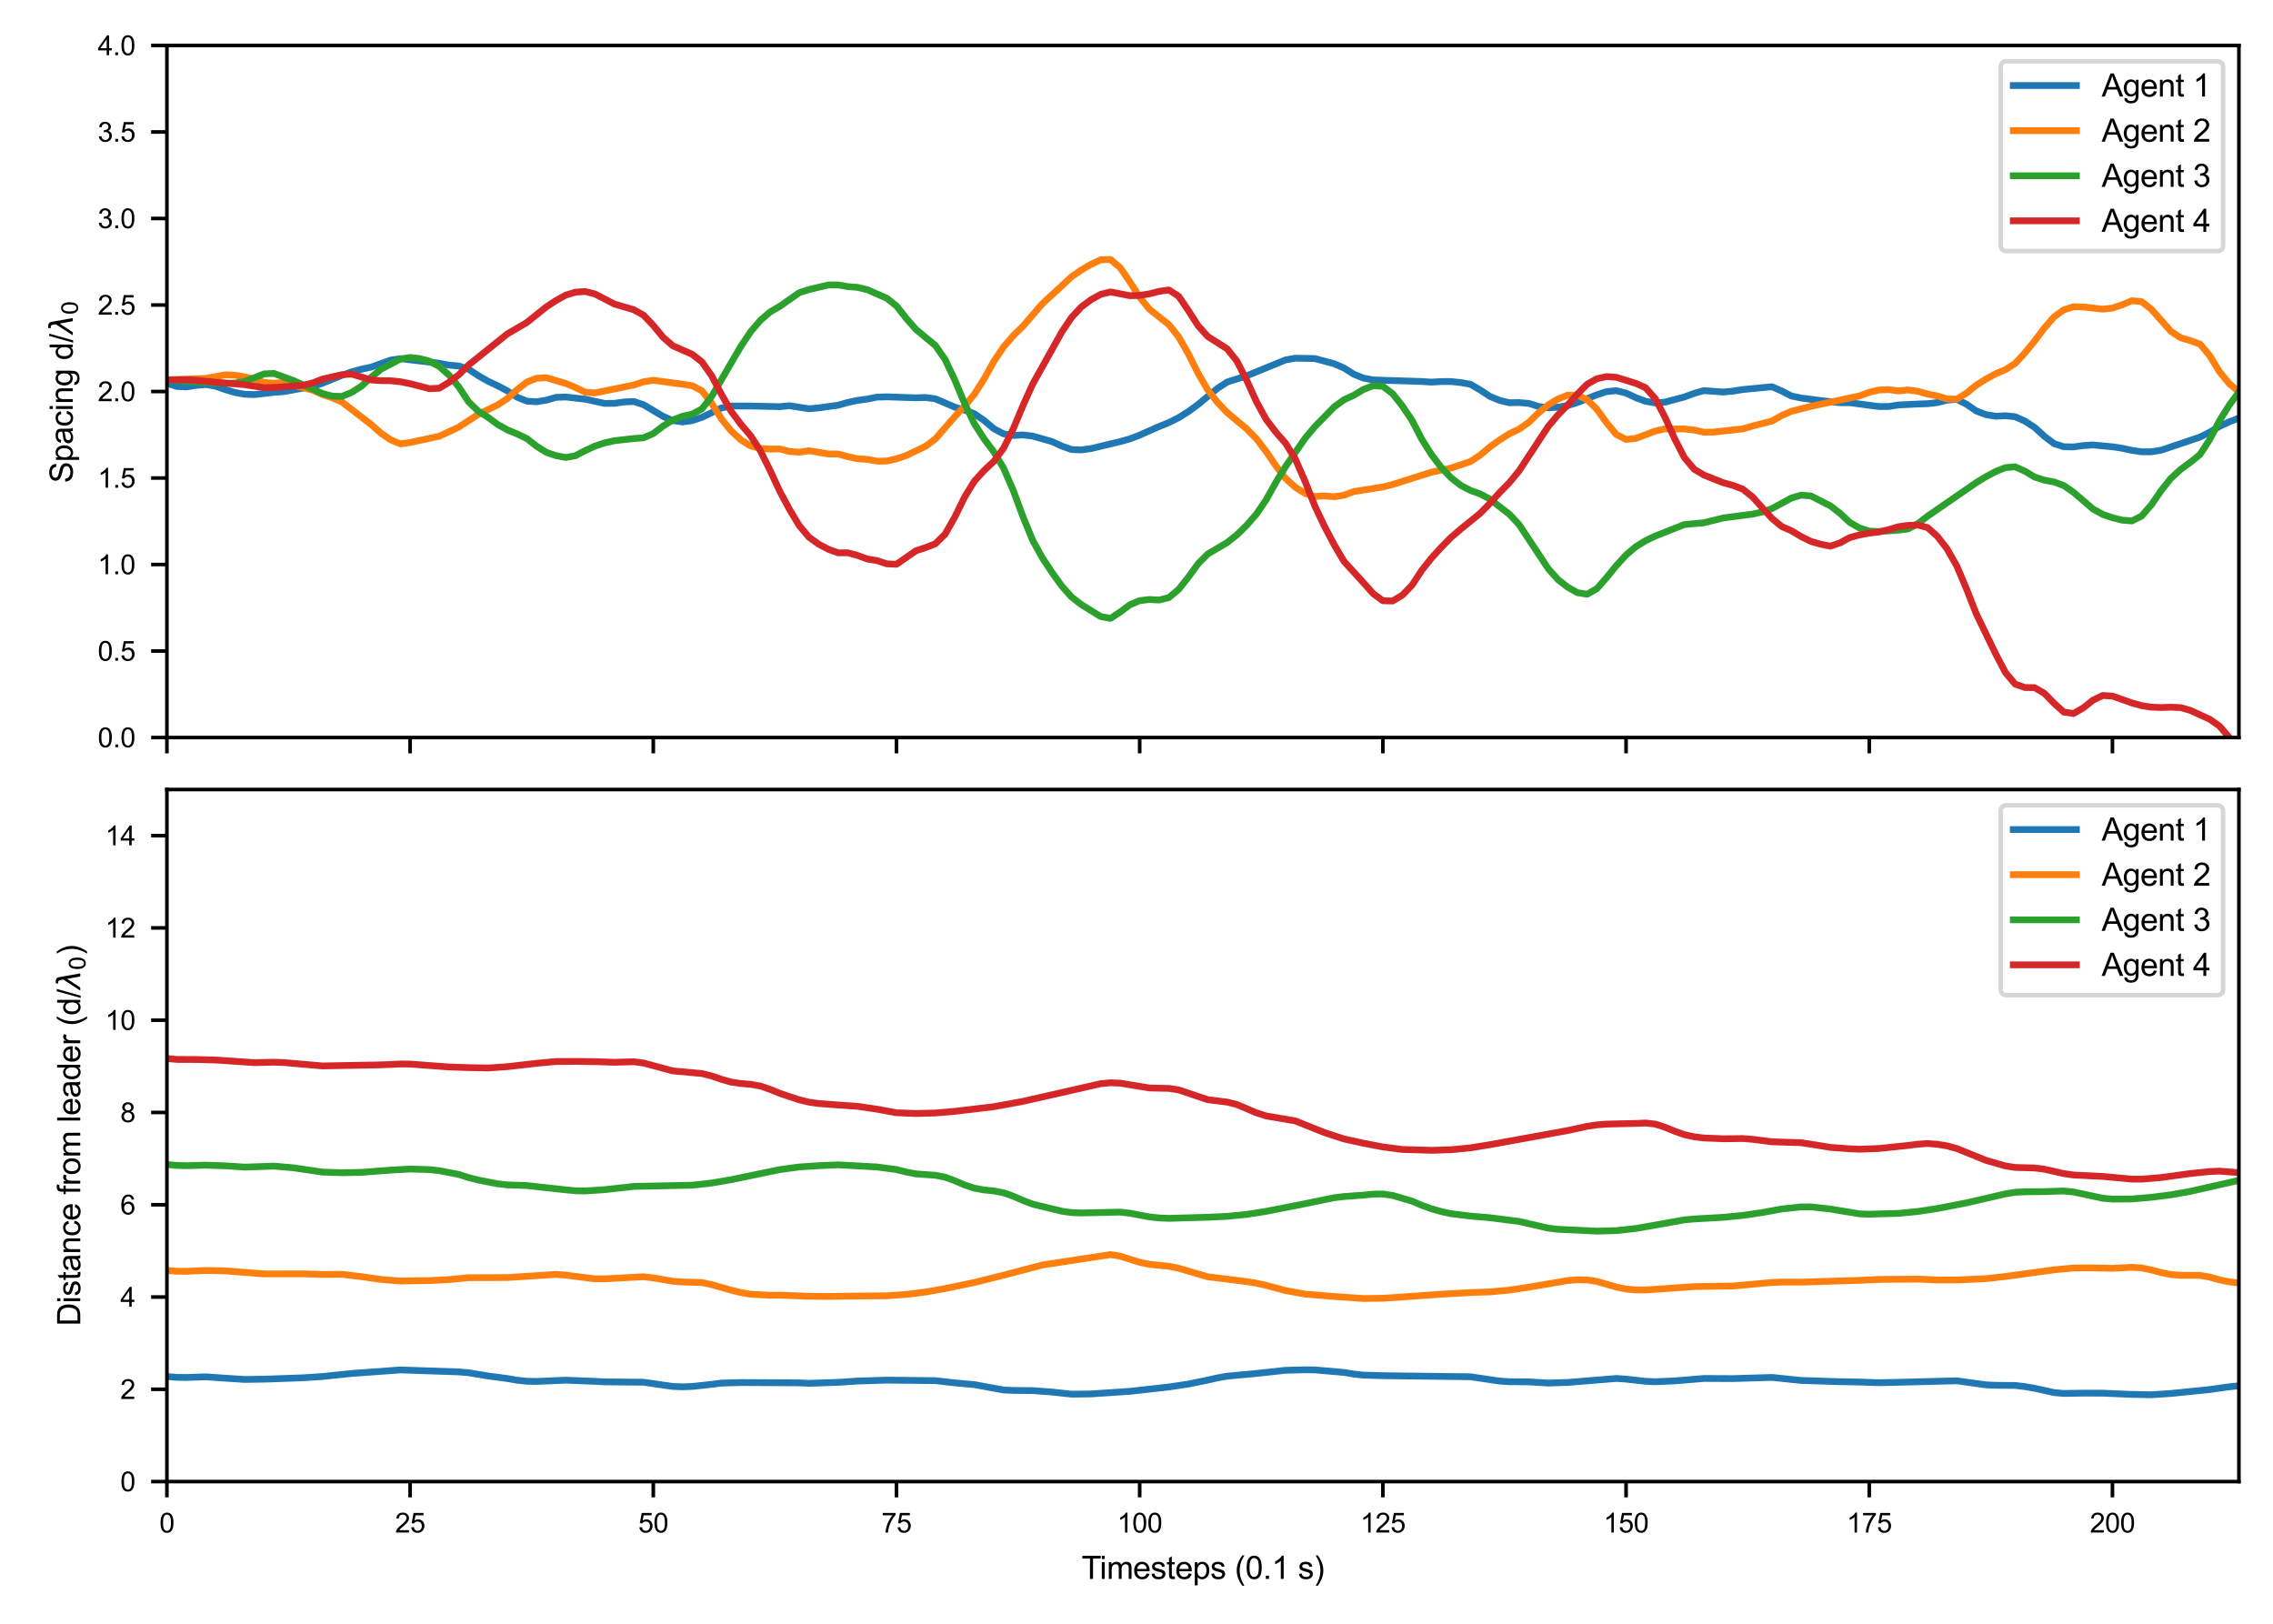 <?xml version="1.0" encoding="utf-8" standalone="no"?>
<!DOCTYPE svg PUBLIC "-//W3C//DTD SVG 1.1//EN"
  "http://www.w3.org/Graphics/SVG/1.1/DTD/svg11.dtd">
<svg xmlns:xlink="http://www.w3.org/1999/xlink" width="504pt" height="360pt" viewBox="0 0 504 360" xmlns="http://www.w3.org/2000/svg" version="1.1">
 <defs>
  <style type="text/css">*{stroke-linejoin: round; stroke-linecap: butt}</style>
 </defs>
 <g id="figure_1">
  <g id="patch_1">
   <path d="M 0 360 
L 504 360 
L 504 0 
L 0 0 
z
" style="fill: #ffffff"/>
  </g>
  <g id="axes_1">
   <g id="patch_2">
    <path d="M 37.01 163.52 
L 496.44 163.52 
L 496.44 10.08 
L 37.01 10.08 
z
" style="fill: #ffffff"/>
   </g>
   <g id="matplotlib.axis_1">
    <g id="xtick_1">
     <g id="line2d_1">
      <defs>
       <path id="m7acfff9c10" d="M 0 0 
L 0 3.5 
" style="stroke: #000000; stroke-width: 0.8"/>
      </defs>
      <g>
       <use xlink:href="#m7acfff9c10" x="37.01" y="163.52" style="stroke: #000000; stroke-width: 0.8"/>
      </g>
     </g>
    </g>
    <g id="xtick_2">
     <g id="line2d_2">
      <g>
       <use xlink:href="#m7acfff9c10" x="90.934" y="163.52" style="stroke: #000000; stroke-width: 0.8"/>
      </g>
     </g>
    </g>
    <g id="xtick_3">
     <g id="line2d_3">
      <g>
       <use xlink:href="#m7acfff9c10" x="144.857" y="163.52" style="stroke: #000000; stroke-width: 0.8"/>
      </g>
     </g>
    </g>
    <g id="xtick_4">
     <g id="line2d_4">
      <g>
       <use xlink:href="#m7acfff9c10" x="198.781" y="163.52" style="stroke: #000000; stroke-width: 0.8"/>
      </g>
     </g>
    </g>
    <g id="xtick_5">
     <g id="line2d_5">
      <g>
       <use xlink:href="#m7acfff9c10" x="252.705" y="163.52" style="stroke: #000000; stroke-width: 0.8"/>
      </g>
     </g>
    </g>
    <g id="xtick_6">
     <g id="line2d_6">
      <g>
       <use xlink:href="#m7acfff9c10" x="306.629" y="163.52" style="stroke: #000000; stroke-width: 0.8"/>
      </g>
     </g>
    </g>
    <g id="xtick_7">
     <g id="line2d_7">
      <g>
       <use xlink:href="#m7acfff9c10" x="360.552" y="163.52" style="stroke: #000000; stroke-width: 0.8"/>
      </g>
     </g>
    </g>
    <g id="xtick_8">
     <g id="line2d_8">
      <g>
       <use xlink:href="#m7acfff9c10" x="414.476" y="163.52" style="stroke: #000000; stroke-width: 0.8"/>
      </g>
     </g>
    </g>
    <g id="xtick_9">
     <g id="line2d_9">
      <g>
       <use xlink:href="#m7acfff9c10" x="468.4" y="163.52" style="stroke: #000000; stroke-width: 0.8"/>
      </g>
     </g>
    </g>
   </g>
   <g id="matplotlib.axis_2">
    <g id="ytick_1">
     <g id="line2d_10">
      <defs>
       <path id="m3fdf2db75f" d="M 0 0 
L -3.5 0 
" style="stroke: #000000; stroke-width: 0.8"/>
      </defs>
      <g>
       <use xlink:href="#m3fdf2db75f" x="37.01" y="163.52" style="stroke: #000000; stroke-width: 0.8"/>
      </g>
     </g>
     <g id="text_1">
      <!-- 0.0 -->
      <g transform="translate(21.67 165.667) scale(0.06 -0.06)">
       <defs>
        <path id="ArialMT-30" d="M 266 2259 
Q 266 3072 433 3567 
Q 600 4063 929 4331 
Q 1259 4600 1759 4600 
Q 2128 4600 2406 4451 
Q 2684 4303 2865 4023 
Q 3047 3744 3150 3342 
Q 3253 2941 3253 2259 
Q 3253 1453 3087 958 
Q 2922 463 2592 192 
Q 2263 -78 1759 -78 
Q 1097 -78 719 397 
Q 266 969 266 2259 
z
M 844 2259 
Q 844 1131 1108 757 
Q 1372 384 1759 384 
Q 2147 384 2411 759 
Q 2675 1134 2675 2259 
Q 2675 3391 2411 3762 
Q 2147 4134 1753 4134 
Q 1366 4134 1134 3806 
Q 844 3388 844 2259 
z
" transform="scale(0.016)"/>
        <path id="ArialMT-2e" d="M 581 0 
L 581 641 
L 1222 641 
L 1222 0 
L 581 0 
z
" transform="scale(0.016)"/>
       </defs>
       <use xlink:href="#ArialMT-30"/>
       <use xlink:href="#ArialMT-2e" transform="translate(55.615 0)"/>
       <use xlink:href="#ArialMT-30" transform="translate(83.398 0)"/>
      </g>
     </g>
    </g>
    <g id="ytick_2">
     <g id="line2d_11">
      <g>
       <use xlink:href="#m3fdf2db75f" x="37.01" y="144.34" style="stroke: #000000; stroke-width: 0.8"/>
      </g>
     </g>
     <g id="text_2">
      <!-- 0.5 -->
      <g transform="translate(21.67 146.487) scale(0.06 -0.06)">
       <defs>
        <path id="ArialMT-35" d="M 266 1200 
L 856 1250 
Q 922 819 1161 601 
Q 1400 384 1738 384 
Q 2144 384 2425 690 
Q 2706 997 2706 1503 
Q 2706 1984 2436 2262 
Q 2166 2541 1728 2541 
Q 1456 2541 1237 2417 
Q 1019 2294 894 2097 
L 366 2166 
L 809 4519 
L 3088 4519 
L 3088 3981 
L 1259 3981 
L 1013 2750 
Q 1425 3038 1878 3038 
Q 2478 3038 2890 2622 
Q 3303 2206 3303 1553 
Q 3303 931 2941 478 
Q 2500 -78 1738 -78 
Q 1113 -78 717 272 
Q 322 622 266 1200 
z
" transform="scale(0.016)"/>
       </defs>
       <use xlink:href="#ArialMT-30"/>
       <use xlink:href="#ArialMT-2e" transform="translate(55.615 0)"/>
       <use xlink:href="#ArialMT-35" transform="translate(83.398 0)"/>
      </g>
     </g>
    </g>
    <g id="ytick_3">
     <g id="line2d_12">
      <g>
       <use xlink:href="#m3fdf2db75f" x="37.01" y="125.16" style="stroke: #000000; stroke-width: 0.8"/>
      </g>
     </g>
     <g id="text_3">
      <!-- 1.0 -->
      <g transform="translate(21.67 127.307) scale(0.06 -0.06)">
       <defs>
        <path id="ArialMT-31" d="M 2384 0 
L 1822 0 
L 1822 3584 
Q 1619 3391 1289 3197 
Q 959 3003 697 2906 
L 697 3450 
Q 1169 3672 1522 3987 
Q 1875 4303 2022 4600 
L 2384 4600 
L 2384 0 
z
" transform="scale(0.016)"/>
       </defs>
       <use xlink:href="#ArialMT-31"/>
       <use xlink:href="#ArialMT-2e" transform="translate(55.615 0)"/>
       <use xlink:href="#ArialMT-30" transform="translate(83.398 0)"/>
      </g>
     </g>
    </g>
    <g id="ytick_4">
     <g id="line2d_13">
      <g>
       <use xlink:href="#m3fdf2db75f" x="37.01" y="105.98" style="stroke: #000000; stroke-width: 0.8"/>
      </g>
     </g>
     <g id="text_4">
      <!-- 1.5 -->
      <g transform="translate(21.67 108.127) scale(0.06 -0.06)">
       <use xlink:href="#ArialMT-31"/>
       <use xlink:href="#ArialMT-2e" transform="translate(55.615 0)"/>
       <use xlink:href="#ArialMT-35" transform="translate(83.398 0)"/>
      </g>
     </g>
    </g>
    <g id="ytick_5">
     <g id="line2d_14">
      <g>
       <use xlink:href="#m3fdf2db75f" x="37.01" y="86.8" style="stroke: #000000; stroke-width: 0.8"/>
      </g>
     </g>
     <g id="text_5">
      <!-- 2.0 -->
      <g transform="translate(21.67 88.947) scale(0.06 -0.06)">
       <defs>
        <path id="ArialMT-32" d="M 3222 541 
L 3222 0 
L 194 0 
Q 188 203 259 391 
Q 375 700 629 1000 
Q 884 1300 1366 1694 
Q 2113 2306 2375 2664 
Q 2638 3022 2638 3341 
Q 2638 3675 2398 3904 
Q 2159 4134 1775 4134 
Q 1369 4134 1125 3890 
Q 881 3647 878 3216 
L 300 3275 
Q 359 3922 746 4261 
Q 1134 4600 1788 4600 
Q 2447 4600 2831 4234 
Q 3216 3869 3216 3328 
Q 3216 3053 3103 2787 
Q 2991 2522 2730 2228 
Q 2469 1934 1863 1422 
Q 1356 997 1212 845 
Q 1069 694 975 541 
L 3222 541 
z
" transform="scale(0.016)"/>
       </defs>
       <use xlink:href="#ArialMT-32"/>
       <use xlink:href="#ArialMT-2e" transform="translate(55.615 0)"/>
       <use xlink:href="#ArialMT-30" transform="translate(83.398 0)"/>
      </g>
     </g>
    </g>
    <g id="ytick_6">
     <g id="line2d_15">
      <g>
       <use xlink:href="#m3fdf2db75f" x="37.01" y="67.62" style="stroke: #000000; stroke-width: 0.8"/>
      </g>
     </g>
     <g id="text_6">
      <!-- 2.5 -->
      <g transform="translate(21.67 69.767) scale(0.06 -0.06)">
       <use xlink:href="#ArialMT-32"/>
       <use xlink:href="#ArialMT-2e" transform="translate(55.615 0)"/>
       <use xlink:href="#ArialMT-35" transform="translate(83.398 0)"/>
      </g>
     </g>
    </g>
    <g id="ytick_7">
     <g id="line2d_16">
      <g>
       <use xlink:href="#m3fdf2db75f" x="37.01" y="48.44" style="stroke: #000000; stroke-width: 0.8"/>
      </g>
     </g>
     <g id="text_7">
      <!-- 3.0 -->
      <g transform="translate(21.67 50.587) scale(0.06 -0.06)">
       <defs>
        <path id="ArialMT-33" d="M 269 1209 
L 831 1284 
Q 928 806 1161 595 
Q 1394 384 1728 384 
Q 2125 384 2398 659 
Q 2672 934 2672 1341 
Q 2672 1728 2419 1979 
Q 2166 2231 1775 2231 
Q 1616 2231 1378 2169 
L 1441 2663 
Q 1497 2656 1531 2656 
Q 1891 2656 2178 2843 
Q 2466 3031 2466 3422 
Q 2466 3731 2256 3934 
Q 2047 4138 1716 4138 
Q 1388 4138 1169 3931 
Q 950 3725 888 3313 
L 325 3413 
Q 428 3978 793 4289 
Q 1159 4600 1703 4600 
Q 2078 4600 2393 4439 
Q 2709 4278 2876 4000 
Q 3044 3722 3044 3409 
Q 3044 3113 2884 2869 
Q 2725 2625 2413 2481 
Q 2819 2388 3044 2092 
Q 3269 1797 3269 1353 
Q 3269 753 2831 336 
Q 2394 -81 1725 -81 
Q 1122 -81 723 278 
Q 325 638 269 1209 
z
" transform="scale(0.016)"/>
       </defs>
       <use xlink:href="#ArialMT-33"/>
       <use xlink:href="#ArialMT-2e" transform="translate(55.615 0)"/>
       <use xlink:href="#ArialMT-30" transform="translate(83.398 0)"/>
      </g>
     </g>
    </g>
    <g id="ytick_8">
     <g id="line2d_17">
      <g>
       <use xlink:href="#m3fdf2db75f" x="37.01" y="29.26" style="stroke: #000000; stroke-width: 0.8"/>
      </g>
     </g>
     <g id="text_8">
      <!-- 3.5 -->
      <g transform="translate(21.67 31.407) scale(0.06 -0.06)">
       <use xlink:href="#ArialMT-33"/>
       <use xlink:href="#ArialMT-2e" transform="translate(55.615 0)"/>
       <use xlink:href="#ArialMT-35" transform="translate(83.398 0)"/>
      </g>
     </g>
    </g>
    <g id="ytick_9">
     <g id="line2d_18">
      <g>
       <use xlink:href="#m3fdf2db75f" x="37.01" y="10.08" style="stroke: #000000; stroke-width: 0.8"/>
      </g>
     </g>
     <g id="text_9">
      <!-- 4.0 -->
      <g transform="translate(21.67 12.227) scale(0.06 -0.06)">
       <defs>
        <path id="ArialMT-34" d="M 2069 0 
L 2069 1097 
L 81 1097 
L 81 1613 
L 2172 4581 
L 2631 4581 
L 2631 1613 
L 3250 1613 
L 3250 1097 
L 2631 1097 
L 2631 0 
L 2069 0 
z
M 2069 1613 
L 2069 3678 
L 634 1613 
L 2069 1613 
z
" transform="scale(0.016)"/>
       </defs>
       <use xlink:href="#ArialMT-34"/>
       <use xlink:href="#ArialMT-2e" transform="translate(55.615 0)"/>
       <use xlink:href="#ArialMT-30" transform="translate(83.398 0)"/>
      </g>
     </g>
    </g>
    <g id="text_10">
     <!-- Spacing d/$\lambda_0$ -->
     <g transform="translate(16.13 107.1) rotate(-90) scale(0.07 -0.07)">
      <defs>
       <path id="ArialMT-53" d="M 288 1472 
L 859 1522 
Q 900 1178 1048 958 
Q 1197 738 1509 602 
Q 1822 466 2213 466 
Q 2559 466 2825 569 
Q 3091 672 3220 851 
Q 3350 1031 3350 1244 
Q 3350 1459 3225 1620 
Q 3100 1781 2813 1891 
Q 2628 1963 1997 2114 
Q 1366 2266 1113 2400 
Q 784 2572 623 2826 
Q 463 3081 463 3397 
Q 463 3744 659 4045 
Q 856 4347 1234 4503 
Q 1613 4659 2075 4659 
Q 2584 4659 2973 4495 
Q 3363 4331 3572 4012 
Q 3781 3694 3797 3291 
L 3216 3247 
Q 3169 3681 2898 3903 
Q 2628 4125 2100 4125 
Q 1550 4125 1298 3923 
Q 1047 3722 1047 3438 
Q 1047 3191 1225 3031 
Q 1400 2872 2139 2705 
Q 2878 2538 3153 2413 
Q 3553 2228 3743 1945 
Q 3934 1663 3934 1294 
Q 3934 928 3725 604 
Q 3516 281 3123 101 
Q 2731 -78 2241 -78 
Q 1619 -78 1198 103 
Q 778 284 539 648 
Q 300 1013 288 1472 
z
" transform="scale(0.016)"/>
       <path id="ArialMT-70" d="M 422 -1272 
L 422 3319 
L 934 3319 
L 934 2888 
Q 1116 3141 1344 3267 
Q 1572 3394 1897 3394 
Q 2322 3394 2647 3175 
Q 2972 2956 3137 2557 
Q 3303 2159 3303 1684 
Q 3303 1175 3120 767 
Q 2938 359 2589 142 
Q 2241 -75 1856 -75 
Q 1575 -75 1351 44 
Q 1128 163 984 344 
L 984 -1272 
L 422 -1272 
z
M 931 1641 
Q 931 1000 1190 694 
Q 1450 388 1819 388 
Q 2194 388 2461 705 
Q 2728 1022 2728 1688 
Q 2728 2322 2467 2637 
Q 2206 2953 1844 2953 
Q 1484 2953 1207 2617 
Q 931 2281 931 1641 
z
" transform="scale(0.016)"/>
       <path id="ArialMT-61" d="M 2588 409 
Q 2275 144 1986 34 
Q 1697 -75 1366 -75 
Q 819 -75 525 192 
Q 231 459 231 875 
Q 231 1119 342 1320 
Q 453 1522 633 1644 
Q 813 1766 1038 1828 
Q 1203 1872 1538 1913 
Q 2219 1994 2541 2106 
Q 2544 2222 2544 2253 
Q 2544 2597 2384 2738 
Q 2169 2928 1744 2928 
Q 1347 2928 1158 2789 
Q 969 2650 878 2297 
L 328 2372 
Q 403 2725 575 2942 
Q 747 3159 1072 3276 
Q 1397 3394 1825 3394 
Q 2250 3394 2515 3294 
Q 2781 3194 2906 3042 
Q 3031 2891 3081 2659 
Q 3109 2516 3109 2141 
L 3109 1391 
Q 3109 606 3145 398 
Q 3181 191 3288 0 
L 2700 0 
Q 2613 175 2588 409 
z
M 2541 1666 
Q 2234 1541 1622 1453 
Q 1275 1403 1131 1340 
Q 988 1278 909 1158 
Q 831 1038 831 891 
Q 831 666 1001 516 
Q 1172 366 1500 366 
Q 1825 366 2078 508 
Q 2331 650 2450 897 
Q 2541 1088 2541 1459 
L 2541 1666 
z
" transform="scale(0.016)"/>
       <path id="ArialMT-63" d="M 2588 1216 
L 3141 1144 
Q 3050 572 2676 248 
Q 2303 -75 1759 -75 
Q 1078 -75 664 370 
Q 250 816 250 1647 
Q 250 2184 428 2587 
Q 606 2991 970 3192 
Q 1334 3394 1763 3394 
Q 2303 3394 2647 3120 
Q 2991 2847 3088 2344 
L 2541 2259 
Q 2463 2594 2264 2762 
Q 2066 2931 1784 2931 
Q 1359 2931 1093 2626 
Q 828 2322 828 1663 
Q 828 994 1084 691 
Q 1341 388 1753 388 
Q 2084 388 2306 591 
Q 2528 794 2588 1216 
z
" transform="scale(0.016)"/>
       <path id="ArialMT-69" d="M 425 3934 
L 425 4581 
L 988 4581 
L 988 3934 
L 425 3934 
z
M 425 0 
L 425 3319 
L 988 3319 
L 988 0 
L 425 0 
z
" transform="scale(0.016)"/>
       <path id="ArialMT-6e" d="M 422 0 
L 422 3319 
L 928 3319 
L 928 2847 
Q 1294 3394 1984 3394 
Q 2284 3394 2536 3286 
Q 2788 3178 2913 3003 
Q 3038 2828 3088 2588 
Q 3119 2431 3119 2041 
L 3119 0 
L 2556 0 
L 2556 2019 
Q 2556 2363 2490 2533 
Q 2425 2703 2258 2804 
Q 2091 2906 1866 2906 
Q 1506 2906 1245 2678 
Q 984 2450 984 1813 
L 984 0 
L 422 0 
z
" transform="scale(0.016)"/>
       <path id="ArialMT-67" d="M 319 -275 
L 866 -356 
Q 900 -609 1056 -725 
Q 1266 -881 1628 -881 
Q 2019 -881 2231 -725 
Q 2444 -569 2519 -288 
Q 2563 -116 2559 434 
Q 2191 0 1641 0 
Q 956 0 581 494 
Q 206 988 206 1678 
Q 206 2153 378 2554 
Q 550 2956 876 3175 
Q 1203 3394 1644 3394 
Q 2231 3394 2613 2919 
L 2613 3319 
L 3131 3319 
L 3131 450 
Q 3131 -325 2973 -648 
Q 2816 -972 2473 -1159 
Q 2131 -1347 1631 -1347 
Q 1038 -1347 672 -1080 
Q 306 -813 319 -275 
z
M 784 1719 
Q 784 1066 1043 766 
Q 1303 466 1694 466 
Q 2081 466 2343 764 
Q 2606 1063 2606 1700 
Q 2606 2309 2336 2618 
Q 2066 2928 1684 2928 
Q 1309 2928 1046 2623 
Q 784 2319 784 1719 
z
" transform="scale(0.016)"/>
       <path id="ArialMT-20" transform="scale(0.016)"/>
       <path id="ArialMT-64" d="M 2575 0 
L 2575 419 
Q 2259 -75 1647 -75 
Q 1250 -75 917 144 
Q 584 363 401 755 
Q 219 1147 219 1656 
Q 219 2153 384 2558 
Q 550 2963 881 3178 
Q 1213 3394 1622 3394 
Q 1922 3394 2156 3267 
Q 2391 3141 2538 2938 
L 2538 4581 
L 3097 4581 
L 3097 0 
L 2575 0 
z
M 797 1656 
Q 797 1019 1065 703 
Q 1334 388 1700 388 
Q 2069 388 2326 689 
Q 2584 991 2584 1609 
Q 2584 2291 2321 2609 
Q 2059 2928 1675 2928 
Q 1300 2928 1048 2622 
Q 797 2316 797 1656 
z
" transform="scale(0.016)"/>
       <path id="ArialMT-2f" d="M 0 -78 
L 1328 4659 
L 1778 4659 
L 453 -78 
L 0 -78 
z
" transform="scale(0.016)"/>
       <path id="DejaVuSans-Oblique-3bb" d="M 2350 4316 
L 3125 0 
L 2516 0 
L 2038 2588 
L 328 0 
L -281 0 
L 1903 3356 
L 1794 3975 
Q 1725 4369 1391 4369 
L 1091 4369 
L 1184 4863 
L 1550 4856 
Q 2253 4847 2350 4316 
z
" transform="scale(0.016)"/>
       <path id="DejaVuSans-30" d="M 2034 4250 
Q 1547 4250 1301 3770 
Q 1056 3291 1056 2328 
Q 1056 1369 1301 889 
Q 1547 409 2034 409 
Q 2525 409 2770 889 
Q 3016 1369 3016 2328 
Q 3016 3291 2770 3770 
Q 2525 4250 2034 4250 
z
M 2034 4750 
Q 2819 4750 3233 4129 
Q 3647 3509 3647 2328 
Q 3647 1150 3233 529 
Q 2819 -91 2034 -91 
Q 1250 -91 836 529 
Q 422 1150 422 2328 
Q 422 3509 836 4129 
Q 1250 4750 2034 4750 
z
" transform="scale(0.016)"/>
      </defs>
      <use xlink:href="#ArialMT-53" transform="translate(0 0.016)"/>
      <use xlink:href="#ArialMT-70" transform="translate(66.699 0.016)"/>
      <use xlink:href="#ArialMT-61" transform="translate(122.314 0.016)"/>
      <use xlink:href="#ArialMT-63" transform="translate(177.93 0.016)"/>
      <use xlink:href="#ArialMT-69" transform="translate(227.93 0.016)"/>
      <use xlink:href="#ArialMT-6e" transform="translate(250.146 0.016)"/>
      <use xlink:href="#ArialMT-67" transform="translate(305.762 0.016)"/>
      <use xlink:href="#ArialMT-20" transform="translate(361.377 0.016)"/>
      <use xlink:href="#ArialMT-64" transform="translate(389.16 0.016)"/>
      <use xlink:href="#ArialMT-2f" transform="translate(444.775 0.016)"/>
      <use xlink:href="#DejaVuSans-Oblique-3bb" transform="translate(472.559 0.016)"/>
      <use xlink:href="#DejaVuSans-30" transform="translate(531.738 -16.391) scale(0.7)"/>
     </g>
    </g>
   </g>
   <g id="line2d_19">
    <path d="M 37.01 84.948 
L 39.167 85.683 
L 41.324 85.782 
L 43.481 85.452 
L 45.638 85.244 
L 47.795 85.624 
L 49.952 86.382 
L 52.109 87.022 
L 54.266 87.407 
L 56.423 87.481 
L 60.736 86.983 
L 62.893 86.838 
L 67.207 86.049 
L 69.364 85.694 
L 71.521 84.963 
L 75.835 83.201 
L 77.992 82.441 
L 80.149 81.854 
L 82.306 81.394 
L 86.62 79.844 
L 88.777 79.517 
L 97.405 80.542 
L 99.562 80.96 
L 101.718 81.145 
L 103.875 81.838 
L 106.032 83.275 
L 108.189 84.509 
L 110.346 85.526 
L 112.503 86.668 
L 114.66 88.053 
L 116.817 88.934 
L 118.974 89.073 
L 121.131 88.729 
L 123.288 88.093 
L 125.445 88.02 
L 129.759 88.5 
L 134.073 89.439 
L 136.23 89.419 
L 138.387 89.118 
L 140.544 89.022 
L 142.7 89.73 
L 147.014 92.301 
L 149.171 93.25 
L 151.328 93.549 
L 153.485 93.25 
L 155.642 92.525 
L 159.956 90.453 
L 162.113 90.024 
L 166.427 90.02 
L 172.898 90.163 
L 175.055 89.956 
L 179.369 90.627 
L 181.526 90.435 
L 185.839 89.837 
L 187.996 89.221 
L 190.153 88.768 
L 192.31 88.479 
L 194.467 88.044 
L 196.624 87.984 
L 203.095 88.198 
L 205.252 88.128 
L 207.409 88.424 
L 211.723 90.268 
L 213.88 90.911 
L 216.037 91.726 
L 218.194 93.207 
L 220.351 95.039 
L 222.508 96.179 
L 224.665 96.551 
L 226.821 96.425 
L 228.978 96.688 
L 233.292 97.909 
L 235.449 98.902 
L 237.606 99.665 
L 239.763 99.749 
L 241.92 99.454 
L 248.391 97.902 
L 250.548 97.304 
L 252.705 96.467 
L 257.019 94.558 
L 259.176 93.691 
L 261.333 92.612 
L 263.49 91.259 
L 265.647 89.684 
L 269.96 86.105 
L 272.117 84.703 
L 276.431 83.324 
L 285.059 79.793 
L 287.216 79.418 
L 291.53 79.497 
L 295.844 80.647 
L 298.001 81.584 
L 300.158 82.952 
L 302.315 83.818 
L 304.472 84.239 
L 315.256 84.582 
L 317.413 84.72 
L 319.57 84.597 
L 321.727 84.59 
L 323.884 84.816 
L 326.041 85.191 
L 328.198 86.456 
L 330.355 87.875 
L 332.512 88.775 
L 334.669 89.289 
L 336.826 89.254 
L 338.983 89.437 
L 341.14 90.116 
L 343.297 90.424 
L 345.454 90.276 
L 347.611 89.923 
L 349.768 89.237 
L 354.081 87.533 
L 356.238 86.824 
L 358.395 86.612 
L 360.552 87.154 
L 362.709 88.164 
L 364.866 88.974 
L 367.023 89.33 
L 369.18 89.158 
L 373.494 88.011 
L 375.651 87.212 
L 377.808 86.603 
L 382.122 86.919 
L 384.279 86.712 
L 386.436 86.366 
L 392.906 85.743 
L 395.063 86.682 
L 397.22 87.794 
L 399.377 88.247 
L 403.691 88.803 
L 408.005 89.285 
L 410.162 89.279 
L 416.633 90.138 
L 418.79 90.122 
L 420.947 89.785 
L 425.261 89.575 
L 427.418 89.501 
L 429.575 89.254 
L 431.732 88.715 
L 433.888 88.545 
L 436.045 89.622 
L 438.202 91.113 
L 440.359 91.924 
L 442.516 92.283 
L 444.673 92.177 
L 446.83 92.396 
L 448.987 93.363 
L 451.144 94.764 
L 453.301 96.726 
L 455.458 98.355 
L 457.615 99.046 
L 459.772 99.088 
L 461.929 98.79 
L 464.086 98.652 
L 468.4 99.058 
L 470.557 99.382 
L 472.714 99.857 
L 474.871 100.17 
L 477.027 100.165 
L 479.184 99.817 
L 487.812 96.911 
L 489.969 95.821 
L 492.126 94.545 
L 494.283 93.53 
L 496.44 92.71 
L 496.44 92.71 
" clip-path="url(#p581b9734c8)" style="fill: none; stroke: #1f77b4; stroke-width: 1.5; stroke-linecap: square"/>
   </g>
   <g id="line2d_20">
    <path d="M 37.01 84.214 
L 45.638 83.89 
L 49.952 83.106 
L 52.109 83.189 
L 54.266 83.57 
L 56.423 84.121 
L 58.579 84.806 
L 60.736 84.965 
L 62.893 84.804 
L 69.364 86.52 
L 71.521 87.492 
L 73.678 88.197 
L 75.835 89.138 
L 82.306 94.119 
L 84.463 96.044 
L 86.62 97.506 
L 88.777 98.405 
L 90.934 98.111 
L 97.405 96.711 
L 101.718 94.7 
L 106.032 91.875 
L 110.346 89.778 
L 112.503 88.362 
L 114.66 86.388 
L 116.817 84.718 
L 118.974 83.86 
L 121.131 83.741 
L 125.445 85.009 
L 127.602 85.918 
L 129.759 86.957 
L 131.916 87.121 
L 140.544 85.358 
L 142.7 84.65 
L 144.857 84.309 
L 151.328 85.18 
L 153.485 85.52 
L 155.642 86.652 
L 157.799 89.399 
L 159.956 92.866 
L 162.113 95.524 
L 164.27 97.51 
L 166.427 98.861 
L 168.584 99.411 
L 170.741 99.57 
L 172.898 99.535 
L 175.055 100.094 
L 177.212 100.259 
L 179.369 99.933 
L 183.682 100.641 
L 185.839 100.66 
L 187.996 101.249 
L 190.153 101.711 
L 192.31 101.842 
L 194.467 102.252 
L 196.624 102.218 
L 198.781 101.719 
L 200.938 100.997 
L 205.252 98.929 
L 207.409 97.308 
L 211.723 92.348 
L 213.88 90.036 
L 216.037 87.416 
L 218.194 84.026 
L 220.351 80.157 
L 222.508 76.935 
L 224.665 74.435 
L 226.821 72.324 
L 231.135 67.32 
L 235.449 63.361 
L 237.606 61.34 
L 239.763 59.868 
L 241.92 58.603 
L 244.077 57.589 
L 246.234 57.534 
L 248.391 59.355 
L 250.548 62.507 
L 252.705 65.891 
L 254.862 68.554 
L 259.176 71.967 
L 261.333 74.686 
L 263.49 78.438 
L 265.647 82.757 
L 267.803 86.459 
L 269.96 89.219 
L 272.117 91.48 
L 276.431 95.084 
L 278.588 97.28 
L 280.745 100.094 
L 282.902 103.271 
L 285.059 106.098 
L 287.216 108.02 
L 289.373 109.377 
L 291.53 110.083 
L 293.687 109.941 
L 295.844 110.131 
L 298.001 109.795 
L 300.158 108.987 
L 306.629 107.962 
L 308.785 107.421 
L 317.413 104.681 
L 321.727 103.776 
L 326.041 102.326 
L 328.198 100.905 
L 330.355 99.089 
L 332.512 97.553 
L 334.669 96.178 
L 336.826 95.154 
L 338.983 93.629 
L 341.14 91.525 
L 343.297 89.775 
L 345.454 88.467 
L 347.611 87.602 
L 349.768 87.619 
L 351.924 88.627 
L 354.081 90.729 
L 356.238 93.744 
L 358.395 96.329 
L 360.552 97.43 
L 362.709 97.193 
L 367.023 95.575 
L 369.18 95.087 
L 373.494 95.104 
L 375.651 95.346 
L 377.808 95.828 
L 379.965 95.789 
L 386.436 95.089 
L 388.593 94.45 
L 392.906 93.357 
L 395.063 92.118 
L 397.22 91.189 
L 401.534 90.091 
L 412.319 87.775 
L 414.476 86.978 
L 416.633 86.47 
L 418.79 86.378 
L 420.947 86.676 
L 423.104 86.451 
L 425.261 86.76 
L 427.418 87.365 
L 429.575 87.785 
L 431.732 88.453 
L 433.888 88.493 
L 436.045 87.15 
L 438.202 85.409 
L 440.359 84.042 
L 442.516 82.862 
L 444.673 81.957 
L 446.83 80.581 
L 448.987 78.244 
L 451.144 75.603 
L 453.301 72.73 
L 455.458 70.25 
L 457.615 68.698 
L 459.772 68.005 
L 461.929 68.061 
L 466.243 68.542 
L 468.4 68.306 
L 470.557 67.569 
L 472.714 66.673 
L 474.871 66.875 
L 477.027 68.564 
L 481.341 73.439 
L 483.498 74.875 
L 485.655 75.507 
L 487.812 76.299 
L 489.969 78.842 
L 492.126 82.402 
L 494.283 85.03 
L 496.44 86.878 
L 496.44 86.878 
" clip-path="url(#p581b9734c8)" style="fill: none; stroke: #ff7f0e; stroke-width: 1.5; stroke-linecap: square"/>
   </g>
   <g id="line2d_21">
    <path d="M 37.01 84.211 
L 41.324 84.526 
L 47.795 84.935 
L 49.952 85.002 
L 52.109 84.929 
L 54.266 84.571 
L 58.579 82.891 
L 60.736 82.795 
L 65.05 84.365 
L 71.521 87.255 
L 73.678 87.834 
L 75.835 87.884 
L 77.992 86.987 
L 80.149 85.614 
L 82.306 83.627 
L 84.463 81.867 
L 88.777 79.59 
L 90.934 79.26 
L 93.091 79.507 
L 95.248 80.083 
L 97.405 81.261 
L 99.562 83.148 
L 101.718 85.771 
L 103.875 89.052 
L 106.032 91.149 
L 108.189 92.51 
L 110.346 94.101 
L 112.503 95.315 
L 114.66 96.209 
L 116.817 97.231 
L 118.974 98.917 
L 121.131 100.286 
L 123.288 101.015 
L 125.445 101.426 
L 127.602 101.039 
L 129.759 99.908 
L 131.916 98.908 
L 134.073 98.192 
L 136.23 97.711 
L 140.544 97.226 
L 142.7 97.07 
L 144.857 96.121 
L 147.014 94.476 
L 149.171 93.127 
L 151.328 92.296 
L 153.485 91.818 
L 155.642 90.664 
L 157.799 87.884 
L 164.27 76.799 
L 166.427 73.57 
L 168.584 71.041 
L 170.741 69.179 
L 172.898 67.918 
L 177.212 64.904 
L 179.369 64.203 
L 183.682 63.179 
L 185.839 63.165 
L 187.996 63.544 
L 190.153 63.711 
L 192.31 64.231 
L 196.624 66.123 
L 198.781 67.828 
L 200.938 70.559 
L 203.095 73.033 
L 207.409 76.603 
L 209.566 79.709 
L 211.723 84.282 
L 213.88 89.421 
L 216.037 93.928 
L 218.194 97.283 
L 220.351 100.16 
L 222.508 103.754 
L 224.665 108.723 
L 226.821 114.531 
L 228.978 119.787 
L 231.135 123.693 
L 233.292 126.958 
L 235.449 129.949 
L 237.606 132.367 
L 239.763 134.043 
L 244.077 136.708 
L 246.234 137.099 
L 248.391 135.683 
L 250.548 134.077 
L 252.705 133.173 
L 254.862 132.914 
L 257.019 133.036 
L 259.176 132.491 
L 261.333 130.691 
L 263.49 127.974 
L 265.647 124.997 
L 267.803 122.827 
L 272.117 120.282 
L 274.274 118.559 
L 276.431 116.463 
L 278.588 113.977 
L 280.745 110.813 
L 282.902 106.949 
L 285.059 103.423 
L 289.373 97.184 
L 291.53 94.61 
L 295.844 90.199 
L 298.001 88.638 
L 300.158 87.642 
L 302.315 86.356 
L 304.472 85.51 
L 306.629 85.649 
L 308.785 87.28 
L 310.942 89.996 
L 313.099 93.211 
L 315.256 97.371 
L 317.413 100.797 
L 319.57 103.637 
L 321.727 105.912 
L 323.884 107.601 
L 326.041 108.733 
L 328.198 109.5 
L 330.355 110.664 
L 334.669 113.997 
L 336.826 116.296 
L 343.297 126.077 
L 345.454 128.503 
L 347.611 130.176 
L 349.768 131.401 
L 351.924 131.746 
L 354.081 130.512 
L 356.238 128.057 
L 358.395 125.406 
L 360.552 123.042 
L 362.709 121.209 
L 364.866 119.884 
L 367.023 118.848 
L 373.494 116.296 
L 377.808 115.907 
L 382.122 114.83 
L 388.593 113.986 
L 390.75 113.512 
L 392.906 112.764 
L 397.22 110.419 
L 399.377 109.783 
L 401.534 109.957 
L 405.848 112.147 
L 408.005 113.811 
L 410.162 115.818 
L 412.319 117.064 
L 414.476 117.761 
L 416.633 117.85 
L 420.947 117.539 
L 423.104 117.273 
L 425.261 116.098 
L 427.418 114.434 
L 438.202 106.996 
L 440.359 105.681 
L 442.516 104.537 
L 444.673 103.676 
L 446.83 103.497 
L 448.987 104.464 
L 451.144 105.767 
L 453.301 106.452 
L 455.458 106.854 
L 457.615 107.652 
L 459.772 109.144 
L 464.086 112.848 
L 466.243 114.047 
L 468.4 114.783 
L 470.557 115.321 
L 472.714 115.495 
L 474.871 114.412 
L 477.027 111.921 
L 479.184 108.791 
L 481.341 106.067 
L 483.498 104.093 
L 485.655 102.523 
L 487.812 100.772 
L 489.969 97.439 
L 492.126 93.295 
L 494.283 89.851 
L 496.44 86.92 
L 496.44 86.92 
" clip-path="url(#p581b9734c8)" style="fill: none; stroke: #2ca02c; stroke-width: 1.5; stroke-linecap: square"/>
   </g>
   <g id="line2d_22">
    <path d="M 37.01 84.211 
L 41.324 84.2 
L 43.481 84.323 
L 47.795 84.737 
L 54.266 85.29 
L 58.579 85.953 
L 60.736 85.911 
L 67.207 85.429 
L 69.364 84.878 
L 71.521 84.049 
L 75.835 83.062 
L 77.992 82.941 
L 82.306 84.24 
L 84.463 84.39 
L 86.62 84.413 
L 88.777 84.635 
L 90.934 85.07 
L 95.248 86.174 
L 97.405 86.071 
L 99.562 84.759 
L 101.718 83.103 
L 103.875 80.948 
L 112.503 74.023 
L 116.817 71.503 
L 121.131 68.043 
L 123.288 66.63 
L 125.445 65.432 
L 127.602 64.773 
L 129.759 64.63 
L 131.916 65.173 
L 136.23 67.406 
L 140.544 68.676 
L 142.7 69.886 
L 144.857 72.146 
L 147.014 74.773 
L 149.171 76.66 
L 153.485 78.553 
L 155.642 80.241 
L 157.799 83.306 
L 159.956 87.402 
L 162.113 91.178 
L 164.27 94.058 
L 166.427 96.593 
L 168.584 99.913 
L 170.741 104.271 
L 172.898 108.912 
L 175.055 112.923 
L 177.212 116.521 
L 179.369 119.097 
L 181.526 120.646 
L 183.682 121.787 
L 185.839 122.564 
L 187.996 122.561 
L 190.153 123.145 
L 192.31 123.939 
L 194.467 124.293 
L 196.624 125.008 
L 198.781 125.102 
L 203.095 122.107 
L 205.252 121.406 
L 207.409 120.555 
L 209.566 118.422 
L 211.723 114.611 
L 213.88 110.214 
L 216.037 106.695 
L 218.194 104.324 
L 220.351 102.305 
L 222.508 99.397 
L 224.665 95.077 
L 226.821 89.937 
L 228.978 85.157 
L 235.449 73.584 
L 237.606 70.365 
L 239.763 68.053 
L 241.92 66.448 
L 244.077 65.252 
L 246.234 64.722 
L 250.548 65.556 
L 252.705 65.501 
L 254.862 65.15 
L 257.019 64.597 
L 259.176 64.291 
L 261.333 65.668 
L 263.49 68.829 
L 265.647 72.202 
L 267.803 74.598 
L 272.117 77.354 
L 274.274 80.067 
L 276.431 84.307 
L 278.588 89.042 
L 280.745 92.99 
L 282.902 95.813 
L 285.059 98.289 
L 287.216 101.762 
L 289.373 106.711 
L 291.53 112.152 
L 293.687 116.711 
L 295.844 120.795 
L 298.001 124.451 
L 302.315 129.181 
L 304.472 131.604 
L 306.629 133.197 
L 308.785 133.246 
L 310.942 131.956 
L 313.099 129.73 
L 315.256 126.436 
L 317.413 123.73 
L 319.57 121.356 
L 321.727 119.158 
L 323.884 117.313 
L 328.198 113.816 
L 330.355 111.612 
L 332.512 109.203 
L 334.669 107.019 
L 336.826 104.393 
L 343.297 94.542 
L 345.454 92 
L 347.611 89.784 
L 349.768 87.367 
L 351.924 85.189 
L 354.081 83.975 
L 356.238 83.49 
L 358.395 83.651 
L 362.709 84.996 
L 364.866 85.949 
L 367.023 88.362 
L 369.18 92.488 
L 371.337 97.281 
L 373.494 101.47 
L 375.651 104.026 
L 377.808 105.319 
L 382.122 107.028 
L 384.279 107.625 
L 386.436 108.448 
L 388.593 110.165 
L 392.906 114.951 
L 395.063 116.727 
L 397.22 117.679 
L 399.377 118.963 
L 401.534 120.037 
L 403.691 120.654 
L 405.848 121.091 
L 408.005 120.357 
L 410.162 119.187 
L 412.319 118.596 
L 414.476 118.199 
L 416.633 117.936 
L 418.79 117.425 
L 420.947 116.783 
L 423.104 116.482 
L 425.261 116.405 
L 427.418 116.976 
L 429.575 118.903 
L 431.732 121.702 
L 433.888 125.489 
L 436.045 130.575 
L 438.202 136.083 
L 442.516 144.991 
L 444.673 149.102 
L 446.83 151.681 
L 448.987 152.43 
L 451.144 152.464 
L 453.301 153.713 
L 455.458 155.927 
L 457.615 157.871 
L 459.772 158.192 
L 461.929 156.947 
L 464.086 155.237 
L 466.243 154.199 
L 468.4 154.326 
L 472.714 155.851 
L 474.871 156.445 
L 477.027 156.784 
L 479.184 156.864 
L 481.341 156.795 
L 483.498 156.885 
L 485.655 157.498 
L 489.969 159.463 
L 492.126 160.974 
L 496.44 165.988 
L 496.44 165.988 
" clip-path="url(#p581b9734c8)" style="fill: none; stroke: #d62728; stroke-width: 1.5; stroke-linecap: square"/>
   </g>
   <g id="patch_3">
    <path d="M 37.01 163.52 
L 37.01 10.08 
" style="fill: none; stroke: #000000; stroke-width: 0.8; stroke-linejoin: miter; stroke-linecap: square"/>
   </g>
   <g id="patch_4">
    <path d="M 496.44 163.52 
L 496.44 10.08 
" style="fill: none; stroke: #000000; stroke-width: 0.8; stroke-linejoin: miter; stroke-linecap: square"/>
   </g>
   <g id="patch_5">
    <path d="M 37.01 163.52 
L 496.44 163.52 
" style="fill: none; stroke: #000000; stroke-width: 0.8; stroke-linejoin: miter; stroke-linecap: square"/>
   </g>
   <g id="patch_6">
    <path d="M 37.01 10.08 
L 496.44 10.08 
" style="fill: none; stroke: #000000; stroke-width: 0.8; stroke-linejoin: miter; stroke-linecap: square"/>
   </g>
   <g id="legend_1">
    <g id="patch_7">
     <path d="M 445.011 55.677 
L 491.54 55.677 
Q 492.94 55.677 492.94 54.277 
L 492.94 14.98 
Q 492.94 13.58 491.54 13.58 
L 445.011 13.58 
Q 443.611 13.58 443.611 14.98 
L 443.611 54.277 
Q 443.611 55.677 445.011 55.677 
z
" style="fill: #ffffff; opacity: 0.8; stroke: #cccccc; stroke-linejoin: miter"/>
    </g>
    <g id="line2d_23">
     <path d="M 446.411 18.961 
L 453.411 18.961 
L 460.411 18.961 
" style="fill: none; stroke: #1f77b4; stroke-width: 1.5; stroke-linecap: square"/>
    </g>
    <g id="text_11">
     <!-- Agent 1 -->
     <g transform="translate(466.011 21.411) scale(0.07 -0.07)">
      <defs>
       <path id="ArialMT-41" d="M -9 0 
L 1750 4581 
L 2403 4581 
L 4278 0 
L 3588 0 
L 3053 1388 
L 1138 1388 
L 634 0 
L -9 0 
z
M 1313 1881 
L 2866 1881 
L 2388 3150 
Q 2169 3728 2063 4100 
Q 1975 3659 1816 3225 
L 1313 1881 
z
" transform="scale(0.016)"/>
       <path id="ArialMT-65" d="M 2694 1069 
L 3275 997 
Q 3138 488 2766 206 
Q 2394 -75 1816 -75 
Q 1088 -75 661 373 
Q 234 822 234 1631 
Q 234 2469 665 2931 
Q 1097 3394 1784 3394 
Q 2450 3394 2872 2941 
Q 3294 2488 3294 1666 
Q 3294 1616 3291 1516 
L 816 1516 
Q 847 969 1125 678 
Q 1403 388 1819 388 
Q 2128 388 2347 550 
Q 2566 713 2694 1069 
z
M 847 1978 
L 2700 1978 
Q 2663 2397 2488 2606 
Q 2219 2931 1791 2931 
Q 1403 2931 1139 2672 
Q 875 2413 847 1978 
z
" transform="scale(0.016)"/>
       <path id="ArialMT-74" d="M 1650 503 
L 1731 6 
Q 1494 -44 1306 -44 
Q 1000 -44 831 53 
Q 663 150 594 308 
Q 525 466 525 972 
L 525 2881 
L 113 2881 
L 113 3319 
L 525 3319 
L 525 4141 
L 1084 4478 
L 1084 3319 
L 1650 3319 
L 1650 2881 
L 1084 2881 
L 1084 941 
Q 1084 700 1114 631 
Q 1144 563 1211 522 
Q 1278 481 1403 481 
Q 1497 481 1650 503 
z
" transform="scale(0.016)"/>
      </defs>
      <use xlink:href="#ArialMT-41"/>
      <use xlink:href="#ArialMT-67" transform="translate(66.699 0)"/>
      <use xlink:href="#ArialMT-65" transform="translate(122.314 0)"/>
      <use xlink:href="#ArialMT-6e" transform="translate(177.93 0)"/>
      <use xlink:href="#ArialMT-74" transform="translate(233.545 0)"/>
      <use xlink:href="#ArialMT-20" transform="translate(261.328 0)"/>
      <use xlink:href="#ArialMT-31" transform="translate(289.111 0)"/>
     </g>
    </g>
    <g id="line2d_24">
     <path d="M 446.411 28.966 
L 453.411 28.966 
L 460.411 28.966 
" style="fill: none; stroke: #ff7f0e; stroke-width: 1.5; stroke-linecap: square"/>
    </g>
    <g id="text_12">
     <!-- Agent 2 -->
     <g transform="translate(466.011 31.416) scale(0.07 -0.07)">
      <use xlink:href="#ArialMT-41"/>
      <use xlink:href="#ArialMT-67" transform="translate(66.699 0)"/>
      <use xlink:href="#ArialMT-65" transform="translate(122.314 0)"/>
      <use xlink:href="#ArialMT-6e" transform="translate(177.93 0)"/>
      <use xlink:href="#ArialMT-74" transform="translate(233.545 0)"/>
      <use xlink:href="#ArialMT-20" transform="translate(261.328 0)"/>
      <use xlink:href="#ArialMT-32" transform="translate(289.111 0)"/>
     </g>
    </g>
    <g id="line2d_25">
     <path d="M 446.411 38.97 
L 453.411 38.97 
L 460.411 38.97 
" style="fill: none; stroke: #2ca02c; stroke-width: 1.5; stroke-linecap: square"/>
    </g>
    <g id="text_13">
     <!-- Agent 3 -->
     <g transform="translate(466.011 41.42) scale(0.07 -0.07)">
      <use xlink:href="#ArialMT-41"/>
      <use xlink:href="#ArialMT-67" transform="translate(66.699 0)"/>
      <use xlink:href="#ArialMT-65" transform="translate(122.314 0)"/>
      <use xlink:href="#ArialMT-6e" transform="translate(177.93 0)"/>
      <use xlink:href="#ArialMT-74" transform="translate(233.545 0)"/>
      <use xlink:href="#ArialMT-20" transform="translate(261.328 0)"/>
      <use xlink:href="#ArialMT-33" transform="translate(289.111 0)"/>
     </g>
    </g>
    <g id="line2d_26">
     <path d="M 446.411 48.954 
L 453.411 48.954 
L 460.411 48.954 
" style="fill: none; stroke: #d62728; stroke-width: 1.5; stroke-linecap: square"/>
    </g>
    <g id="text_14">
     <!-- Agent 4 -->
     <g transform="translate(466.011 51.404) scale(0.07 -0.07)">
      <use xlink:href="#ArialMT-41"/>
      <use xlink:href="#ArialMT-67" transform="translate(66.699 0)"/>
      <use xlink:href="#ArialMT-65" transform="translate(122.314 0)"/>
      <use xlink:href="#ArialMT-6e" transform="translate(177.93 0)"/>
      <use xlink:href="#ArialMT-74" transform="translate(233.545 0)"/>
      <use xlink:href="#ArialMT-20" transform="translate(261.328 0)"/>
      <use xlink:href="#ArialMT-34" transform="translate(289.111 0)"/>
     </g>
    </g>
   </g>
  </g>
  <g id="axes_2">
   <g id="patch_8">
    <path d="M 37.01 328.48 
L 496.44 328.48 
L 496.44 175.04 
L 37.01 175.04 
z
" style="fill: #ffffff"/>
   </g>
   <g id="matplotlib.axis_3">
    <g id="xtick_10">
     <g id="line2d_27">
      <g>
       <use xlink:href="#m7acfff9c10" x="37.01" y="328.48" style="stroke: #000000; stroke-width: 0.8"/>
      </g>
     </g>
     <g id="text_15">
      <!-- 0 -->
      <g transform="translate(35.342 339.775) scale(0.06 -0.06)">
       <use xlink:href="#ArialMT-30"/>
      </g>
     </g>
    </g>
    <g id="xtick_11">
     <g id="line2d_28">
      <g>
       <use xlink:href="#m7acfff9c10" x="90.934" y="328.48" style="stroke: #000000; stroke-width: 0.8"/>
      </g>
     </g>
     <g id="text_16">
      <!-- 25 -->
      <g transform="translate(87.597 339.775) scale(0.06 -0.06)">
       <use xlink:href="#ArialMT-32"/>
       <use xlink:href="#ArialMT-35" transform="translate(55.615 0)"/>
      </g>
     </g>
    </g>
    <g id="xtick_12">
     <g id="line2d_29">
      <g>
       <use xlink:href="#m7acfff9c10" x="144.857" y="328.48" style="stroke: #000000; stroke-width: 0.8"/>
      </g>
     </g>
     <g id="text_17">
      <!-- 50 -->
      <g transform="translate(141.521 339.775) scale(0.06 -0.06)">
       <use xlink:href="#ArialMT-35"/>
       <use xlink:href="#ArialMT-30" transform="translate(55.615 0)"/>
      </g>
     </g>
    </g>
    <g id="xtick_13">
     <g id="line2d_30">
      <g>
       <use xlink:href="#m7acfff9c10" x="198.781" y="328.48" style="stroke: #000000; stroke-width: 0.8"/>
      </g>
     </g>
     <g id="text_18">
      <!-- 75 -->
      <g transform="translate(195.445 339.775) scale(0.06 -0.06)">
       <defs>
        <path id="ArialMT-37" d="M 303 3981 
L 303 4522 
L 3269 4522 
L 3269 4084 
Q 2831 3619 2401 2847 
Q 1972 2075 1738 1259 
Q 1569 684 1522 0 
L 944 0 
Q 953 541 1156 1306 
Q 1359 2072 1739 2783 
Q 2119 3494 2547 3981 
L 303 3981 
z
" transform="scale(0.016)"/>
       </defs>
       <use xlink:href="#ArialMT-37"/>
       <use xlink:href="#ArialMT-35" transform="translate(55.615 0)"/>
      </g>
     </g>
    </g>
    <g id="xtick_14">
     <g id="line2d_31">
      <g>
       <use xlink:href="#m7acfff9c10" x="252.705" y="328.48" style="stroke: #000000; stroke-width: 0.8"/>
      </g>
     </g>
     <g id="text_19">
      <!-- 100 -->
      <g transform="translate(247.7 339.775) scale(0.06 -0.06)">
       <use xlink:href="#ArialMT-31"/>
       <use xlink:href="#ArialMT-30" transform="translate(55.615 0)"/>
       <use xlink:href="#ArialMT-30" transform="translate(111.23 0)"/>
      </g>
     </g>
    </g>
    <g id="xtick_15">
     <g id="line2d_32">
      <g>
       <use xlink:href="#m7acfff9c10" x="306.629" y="328.48" style="stroke: #000000; stroke-width: 0.8"/>
      </g>
     </g>
     <g id="text_20">
      <!-- 125 -->
      <g transform="translate(301.624 339.775) scale(0.06 -0.06)">
       <use xlink:href="#ArialMT-31"/>
       <use xlink:href="#ArialMT-32" transform="translate(55.615 0)"/>
       <use xlink:href="#ArialMT-35" transform="translate(111.23 0)"/>
      </g>
     </g>
    </g>
    <g id="xtick_16">
     <g id="line2d_33">
      <g>
       <use xlink:href="#m7acfff9c10" x="360.552" y="328.48" style="stroke: #000000; stroke-width: 0.8"/>
      </g>
     </g>
     <g id="text_21">
      <!-- 150 -->
      <g transform="translate(355.547 339.775) scale(0.06 -0.06)">
       <use xlink:href="#ArialMT-31"/>
       <use xlink:href="#ArialMT-35" transform="translate(55.615 0)"/>
       <use xlink:href="#ArialMT-30" transform="translate(111.23 0)"/>
      </g>
     </g>
    </g>
    <g id="xtick_17">
     <g id="line2d_34">
      <g>
       <use xlink:href="#m7acfff9c10" x="414.476" y="328.48" style="stroke: #000000; stroke-width: 0.8"/>
      </g>
     </g>
     <g id="text_22">
      <!-- 175 -->
      <g transform="translate(409.471 339.775) scale(0.06 -0.06)">
       <use xlink:href="#ArialMT-31"/>
       <use xlink:href="#ArialMT-37" transform="translate(55.615 0)"/>
       <use xlink:href="#ArialMT-35" transform="translate(111.23 0)"/>
      </g>
     </g>
    </g>
    <g id="xtick_18">
     <g id="line2d_35">
      <g>
       <use xlink:href="#m7acfff9c10" x="468.4" y="328.48" style="stroke: #000000; stroke-width: 0.8"/>
      </g>
     </g>
     <g id="text_23">
      <!-- 200 -->
      <g transform="translate(463.395 339.775) scale(0.06 -0.06)">
       <use xlink:href="#ArialMT-32"/>
       <use xlink:href="#ArialMT-30" transform="translate(55.615 0)"/>
       <use xlink:href="#ArialMT-30" transform="translate(111.23 0)"/>
      </g>
     </g>
    </g>
    <g id="text_24">
     <!-- Timesteps (0.1 s) -->
     <g transform="translate(239.824 350.063) scale(0.07 -0.07)">
      <defs>
       <path id="ArialMT-54" d="M 1659 0 
L 1659 4041 
L 150 4041 
L 150 4581 
L 3781 4581 
L 3781 4041 
L 2266 4041 
L 2266 0 
L 1659 0 
z
" transform="scale(0.016)"/>
       <path id="ArialMT-6d" d="M 422 0 
L 422 3319 
L 925 3319 
L 925 2853 
Q 1081 3097 1340 3245 
Q 1600 3394 1931 3394 
Q 2300 3394 2536 3241 
Q 2772 3088 2869 2813 
Q 3263 3394 3894 3394 
Q 4388 3394 4653 3120 
Q 4919 2847 4919 2278 
L 4919 0 
L 4359 0 
L 4359 2091 
Q 4359 2428 4304 2576 
Q 4250 2725 4106 2815 
Q 3963 2906 3769 2906 
Q 3419 2906 3187 2673 
Q 2956 2441 2956 1928 
L 2956 0 
L 2394 0 
L 2394 2156 
Q 2394 2531 2256 2718 
Q 2119 2906 1806 2906 
Q 1569 2906 1367 2781 
Q 1166 2656 1075 2415 
Q 984 2175 984 1722 
L 984 0 
L 422 0 
z
" transform="scale(0.016)"/>
       <path id="ArialMT-73" d="M 197 991 
L 753 1078 
Q 800 744 1014 566 
Q 1228 388 1613 388 
Q 2000 388 2187 545 
Q 2375 703 2375 916 
Q 2375 1106 2209 1216 
Q 2094 1291 1634 1406 
Q 1016 1563 777 1677 
Q 538 1791 414 1992 
Q 291 2194 291 2438 
Q 291 2659 392 2848 
Q 494 3038 669 3163 
Q 800 3259 1026 3326 
Q 1253 3394 1513 3394 
Q 1903 3394 2198 3281 
Q 2494 3169 2634 2976 
Q 2775 2784 2828 2463 
L 2278 2388 
Q 2241 2644 2061 2787 
Q 1881 2931 1553 2931 
Q 1166 2931 1000 2803 
Q 834 2675 834 2503 
Q 834 2394 903 2306 
Q 972 2216 1119 2156 
Q 1203 2125 1616 2013 
Q 2213 1853 2448 1751 
Q 2684 1650 2818 1456 
Q 2953 1263 2953 975 
Q 2953 694 2789 445 
Q 2625 197 2315 61 
Q 2006 -75 1616 -75 
Q 969 -75 630 194 
Q 291 463 197 991 
z
" transform="scale(0.016)"/>
       <path id="ArialMT-28" d="M 1497 -1347 
Q 1031 -759 709 28 
Q 388 816 388 1659 
Q 388 2403 628 3084 
Q 909 3875 1497 4659 
L 1900 4659 
Q 1522 4009 1400 3731 
Q 1209 3300 1100 2831 
Q 966 2247 966 1656 
Q 966 153 1900 -1347 
L 1497 -1347 
z
" transform="scale(0.016)"/>
       <path id="ArialMT-29" d="M 791 -1347 
L 388 -1347 
Q 1322 153 1322 1656 
Q 1322 2244 1188 2822 
Q 1081 3291 891 3722 
Q 769 4003 388 4659 
L 791 4659 
Q 1378 3875 1659 3084 
Q 1900 2403 1900 1659 
Q 1900 816 1576 28 
Q 1253 -759 791 -1347 
z
" transform="scale(0.016)"/>
      </defs>
      <use xlink:href="#ArialMT-54"/>
      <use xlink:href="#ArialMT-69" transform="translate(57.334 0)"/>
      <use xlink:href="#ArialMT-6d" transform="translate(79.551 0)"/>
      <use xlink:href="#ArialMT-65" transform="translate(162.852 0)"/>
      <use xlink:href="#ArialMT-73" transform="translate(218.467 0)"/>
      <use xlink:href="#ArialMT-74" transform="translate(268.467 0)"/>
      <use xlink:href="#ArialMT-65" transform="translate(296.25 0)"/>
      <use xlink:href="#ArialMT-70" transform="translate(351.865 0)"/>
      <use xlink:href="#ArialMT-73" transform="translate(407.48 0)"/>
      <use xlink:href="#ArialMT-20" transform="translate(457.48 0)"/>
      <use xlink:href="#ArialMT-28" transform="translate(485.264 0)"/>
      <use xlink:href="#ArialMT-30" transform="translate(518.564 0)"/>
      <use xlink:href="#ArialMT-2e" transform="translate(574.18 0)"/>
      <use xlink:href="#ArialMT-31" transform="translate(601.963 0)"/>
      <use xlink:href="#ArialMT-20" transform="translate(657.578 0)"/>
      <use xlink:href="#ArialMT-73" transform="translate(685.361 0)"/>
      <use xlink:href="#ArialMT-29" transform="translate(735.361 0)"/>
     </g>
    </g>
   </g>
   <g id="matplotlib.axis_4">
    <g id="ytick_10">
     <g id="line2d_36">
      <g>
       <use xlink:href="#m3fdf2db75f" x="37.01" y="328.48" style="stroke: #000000; stroke-width: 0.8"/>
      </g>
     </g>
     <g id="text_25">
      <!-- 0 -->
      <g transform="translate(26.673 330.627) scale(0.06 -0.06)">
       <use xlink:href="#ArialMT-30"/>
      </g>
     </g>
    </g>
    <g id="ytick_11">
     <g id="line2d_37">
      <g>
       <use xlink:href="#m3fdf2db75f" x="37.01" y="308.021" style="stroke: #000000; stroke-width: 0.8"/>
      </g>
     </g>
     <g id="text_26">
      <!-- 2 -->
      <g transform="translate(26.673 310.169) scale(0.06 -0.06)">
       <use xlink:href="#ArialMT-32"/>
      </g>
     </g>
    </g>
    <g id="ytick_12">
     <g id="line2d_38">
      <g>
       <use xlink:href="#m3fdf2db75f" x="37.01" y="287.563" style="stroke: #000000; stroke-width: 0.8"/>
      </g>
     </g>
     <g id="text_27">
      <!-- 4 -->
      <g transform="translate(26.673 289.71) scale(0.06 -0.06)">
       <use xlink:href="#ArialMT-34"/>
      </g>
     </g>
    </g>
    <g id="ytick_13">
     <g id="line2d_39">
      <g>
       <use xlink:href="#m3fdf2db75f" x="37.01" y="267.104" style="stroke: #000000; stroke-width: 0.8"/>
      </g>
     </g>
     <g id="text_28">
      <!-- 6 -->
      <g transform="translate(26.673 269.251) scale(0.06 -0.06)">
       <defs>
        <path id="ArialMT-36" d="M 3184 3459 
L 2625 3416 
Q 2550 3747 2413 3897 
Q 2184 4138 1850 4138 
Q 1581 4138 1378 3988 
Q 1113 3794 959 3422 
Q 806 3050 800 2363 
Q 1003 2672 1297 2822 
Q 1591 2972 1913 2972 
Q 2475 2972 2870 2558 
Q 3266 2144 3266 1488 
Q 3266 1056 3080 686 
Q 2894 316 2569 119 
Q 2244 -78 1831 -78 
Q 1128 -78 684 439 
Q 241 956 241 2144 
Q 241 3472 731 4075 
Q 1159 4600 1884 4600 
Q 2425 4600 2770 4297 
Q 3116 3994 3184 3459 
z
M 888 1484 
Q 888 1194 1011 928 
Q 1134 663 1356 523 
Q 1578 384 1822 384 
Q 2178 384 2434 671 
Q 2691 959 2691 1453 
Q 2691 1928 2437 2201 
Q 2184 2475 1800 2475 
Q 1419 2475 1153 2201 
Q 888 1928 888 1484 
z
" transform="scale(0.016)"/>
       </defs>
       <use xlink:href="#ArialMT-36"/>
      </g>
     </g>
    </g>
    <g id="ytick_14">
     <g id="line2d_40">
      <g>
       <use xlink:href="#m3fdf2db75f" x="37.01" y="246.645" style="stroke: #000000; stroke-width: 0.8"/>
      </g>
     </g>
     <g id="text_29">
      <!-- 8 -->
      <g transform="translate(26.673 248.793) scale(0.06 -0.06)">
       <defs>
        <path id="ArialMT-38" d="M 1131 2484 
Q 781 2613 612 2850 
Q 444 3088 444 3419 
Q 444 3919 803 4259 
Q 1163 4600 1759 4600 
Q 2359 4600 2725 4251 
Q 3091 3903 3091 3403 
Q 3091 3084 2923 2848 
Q 2756 2613 2416 2484 
Q 2838 2347 3058 2040 
Q 3278 1734 3278 1309 
Q 3278 722 2862 322 
Q 2447 -78 1769 -78 
Q 1091 -78 675 323 
Q 259 725 259 1325 
Q 259 1772 486 2073 
Q 713 2375 1131 2484 
z
M 1019 3438 
Q 1019 3113 1228 2906 
Q 1438 2700 1772 2700 
Q 2097 2700 2305 2904 
Q 2513 3109 2513 3406 
Q 2513 3716 2298 3927 
Q 2084 4138 1766 4138 
Q 1444 4138 1231 3931 
Q 1019 3725 1019 3438 
z
M 838 1322 
Q 838 1081 952 856 
Q 1066 631 1291 507 
Q 1516 384 1775 384 
Q 2178 384 2440 643 
Q 2703 903 2703 1303 
Q 2703 1709 2433 1975 
Q 2163 2241 1756 2241 
Q 1359 2241 1098 1978 
Q 838 1716 838 1322 
z
" transform="scale(0.016)"/>
       </defs>
       <use xlink:href="#ArialMT-38"/>
      </g>
     </g>
    </g>
    <g id="ytick_15">
     <g id="line2d_41">
      <g>
       <use xlink:href="#m3fdf2db75f" x="37.01" y="226.187" style="stroke: #000000; stroke-width: 0.8"/>
      </g>
     </g>
     <g id="text_30">
      <!-- 10 -->
      <g transform="translate(23.337 228.334) scale(0.06 -0.06)">
       <use xlink:href="#ArialMT-31"/>
       <use xlink:href="#ArialMT-30" transform="translate(55.615 0)"/>
      </g>
     </g>
    </g>
    <g id="ytick_16">
     <g id="line2d_42">
      <g>
       <use xlink:href="#m3fdf2db75f" x="37.01" y="205.728" style="stroke: #000000; stroke-width: 0.8"/>
      </g>
     </g>
     <g id="text_31">
      <!-- 12 -->
      <g transform="translate(23.337 207.875) scale(0.06 -0.06)">
       <use xlink:href="#ArialMT-31"/>
       <use xlink:href="#ArialMT-32" transform="translate(55.615 0)"/>
      </g>
     </g>
    </g>
    <g id="ytick_17">
     <g id="line2d_43">
      <g>
       <use xlink:href="#m3fdf2db75f" x="37.01" y="185.269" style="stroke: #000000; stroke-width: 0.8"/>
      </g>
     </g>
     <g id="text_32">
      <!-- 14 -->
      <g transform="translate(23.337 187.417) scale(0.06 -0.06)">
       <use xlink:href="#ArialMT-31"/>
       <use xlink:href="#ArialMT-34" transform="translate(55.615 0)"/>
      </g>
     </g>
    </g>
    <g id="text_33">
     <!-- Distance from leader (d/$\lambda_0$) -->
     <g transform="translate(17.797 294.005) rotate(-90) scale(0.07 -0.07)">
      <defs>
       <path id="ArialMT-44" d="M 494 0 
L 494 4581 
L 2072 4581 
Q 2606 4581 2888 4516 
Q 3281 4425 3559 4188 
Q 3922 3881 4101 3404 
Q 4281 2928 4281 2316 
Q 4281 1794 4159 1391 
Q 4038 988 3847 723 
Q 3656 459 3429 307 
Q 3203 156 2883 78 
Q 2563 0 2147 0 
L 494 0 
z
M 1100 541 
L 2078 541 
Q 2531 541 2789 625 
Q 3047 709 3200 863 
Q 3416 1078 3536 1442 
Q 3656 1806 3656 2325 
Q 3656 3044 3420 3430 
Q 3184 3816 2847 3947 
Q 2603 4041 2063 4041 
L 1100 4041 
L 1100 541 
z
" transform="scale(0.016)"/>
       <path id="ArialMT-66" d="M 556 0 
L 556 2881 
L 59 2881 
L 59 3319 
L 556 3319 
L 556 3672 
Q 556 4006 616 4169 
Q 697 4388 901 4523 
Q 1106 4659 1475 4659 
Q 1713 4659 2000 4603 
L 1916 4113 
Q 1741 4144 1584 4144 
Q 1328 4144 1222 4034 
Q 1116 3925 1116 3625 
L 1116 3319 
L 1763 3319 
L 1763 2881 
L 1116 2881 
L 1116 0 
L 556 0 
z
" transform="scale(0.016)"/>
       <path id="ArialMT-72" d="M 416 0 
L 416 3319 
L 922 3319 
L 922 2816 
Q 1116 3169 1280 3281 
Q 1444 3394 1641 3394 
Q 1925 3394 2219 3213 
L 2025 2691 
Q 1819 2813 1613 2813 
Q 1428 2813 1281 2702 
Q 1134 2591 1072 2394 
Q 978 2094 978 1738 
L 978 0 
L 416 0 
z
" transform="scale(0.016)"/>
       <path id="ArialMT-6f" d="M 213 1659 
Q 213 2581 725 3025 
Q 1153 3394 1769 3394 
Q 2453 3394 2887 2945 
Q 3322 2497 3322 1706 
Q 3322 1066 3130 698 
Q 2938 331 2570 128 
Q 2203 -75 1769 -75 
Q 1072 -75 642 372 
Q 213 819 213 1659 
z
M 791 1659 
Q 791 1022 1069 705 
Q 1347 388 1769 388 
Q 2188 388 2466 706 
Q 2744 1025 2744 1678 
Q 2744 2294 2464 2611 
Q 2184 2928 1769 2928 
Q 1347 2928 1069 2612 
Q 791 2297 791 1659 
z
" transform="scale(0.016)"/>
       <path id="ArialMT-6c" d="M 409 0 
L 409 4581 
L 972 4581 
L 972 0 
L 409 0 
z
" transform="scale(0.016)"/>
      </defs>
      <use xlink:href="#ArialMT-44" transform="translate(0 0.016)"/>
      <use xlink:href="#ArialMT-69" transform="translate(72.217 0.016)"/>
      <use xlink:href="#ArialMT-73" transform="translate(94.434 0.016)"/>
      <use xlink:href="#ArialMT-74" transform="translate(144.434 0.016)"/>
      <use xlink:href="#ArialMT-61" transform="translate(172.217 0.016)"/>
      <use xlink:href="#ArialMT-6e" transform="translate(227.832 0.016)"/>
      <use xlink:href="#ArialMT-63" transform="translate(283.447 0.016)"/>
      <use xlink:href="#ArialMT-65" transform="translate(333.447 0.016)"/>
      <use xlink:href="#ArialMT-20" transform="translate(389.062 0.016)"/>
      <use xlink:href="#ArialMT-66" transform="translate(416.846 0.016)"/>
      <use xlink:href="#ArialMT-72" transform="translate(444.629 0.016)"/>
      <use xlink:href="#ArialMT-6f" transform="translate(477.93 0.016)"/>
      <use xlink:href="#ArialMT-6d" transform="translate(533.545 0.016)"/>
      <use xlink:href="#ArialMT-20" transform="translate(616.846 0.016)"/>
      <use xlink:href="#ArialMT-6c" transform="translate(644.629 0.016)"/>
      <use xlink:href="#ArialMT-65" transform="translate(666.846 0.016)"/>
      <use xlink:href="#ArialMT-61" transform="translate(722.461 0.016)"/>
      <use xlink:href="#ArialMT-64" transform="translate(778.076 0.016)"/>
      <use xlink:href="#ArialMT-65" transform="translate(833.691 0.016)"/>
      <use xlink:href="#ArialMT-72" transform="translate(889.307 0.016)"/>
      <use xlink:href="#ArialMT-20" transform="translate(922.607 0.016)"/>
      <use xlink:href="#ArialMT-28" transform="translate(950.391 0.016)"/>
      <use xlink:href="#ArialMT-64" transform="translate(983.691 0.016)"/>
      <use xlink:href="#ArialMT-2f" transform="translate(1039.307 0.016)"/>
      <use xlink:href="#DejaVuSans-Oblique-3bb" transform="translate(1067.09 0.016)"/>
      <use xlink:href="#DejaVuSans-30" transform="translate(1126.27 -16.391) scale(0.7)"/>
      <use xlink:href="#ArialMT-29" transform="translate(1173.54 0.016)"/>
     </g>
    </g>
   </g>
   <g id="line2d_44">
    <path d="M 37.01 305.178 
L 39.167 305.374 
L 41.324 305.4 
L 45.638 305.257 
L 49.952 305.56 
L 54.266 305.833 
L 58.579 305.777 
L 67.207 305.471 
L 71.521 305.182 
L 77.992 304.509 
L 88.777 303.729 
L 101.718 304.163 
L 103.875 304.348 
L 108.189 305.061 
L 112.503 305.636 
L 114.66 306.005 
L 116.817 306.24 
L 118.974 306.278 
L 125.445 305.997 
L 131.916 306.256 
L 134.073 306.375 
L 142.7 306.453 
L 149.171 307.392 
L 151.328 307.471 
L 153.485 307.391 
L 157.799 306.925 
L 159.956 306.646 
L 164.27 306.526 
L 177.212 306.594 
L 179.369 306.692 
L 185.839 306.481 
L 190.153 306.196 
L 196.624 305.987 
L 207.409 306.104 
L 211.723 306.596 
L 216.037 306.985 
L 222.508 308.172 
L 224.665 308.272 
L 228.978 308.308 
L 233.292 308.634 
L 237.606 309.102 
L 241.92 309.046 
L 250.548 308.472 
L 259.176 307.509 
L 263.49 306.861 
L 267.803 305.976 
L 269.96 305.486 
L 272.117 305.112 
L 278.588 304.508 
L 285.059 303.803 
L 289.373 303.7 
L 291.53 303.724 
L 298.001 304.28 
L 300.158 304.645 
L 302.315 304.876 
L 306.629 305.004 
L 326.041 305.242 
L 332.512 306.198 
L 334.669 306.335 
L 338.983 306.375 
L 343.297 306.638 
L 347.611 306.504 
L 358.395 305.621 
L 360.552 305.766 
L 364.866 306.251 
L 367.023 306.346 
L 371.337 306.159 
L 377.808 305.619 
L 384.279 305.648 
L 392.906 305.39 
L 399.377 306.057 
L 408.005 306.334 
L 412.319 306.412 
L 416.633 306.562 
L 420.947 306.467 
L 433.888 306.137 
L 440.359 307.038 
L 442.516 307.133 
L 446.83 307.164 
L 448.987 307.421 
L 451.144 307.795 
L 455.458 308.753 
L 457.615 308.937 
L 461.929 308.869 
L 466.243 308.879 
L 472.714 309.153 
L 477.027 309.235 
L 481.341 308.948 
L 489.969 308.077 
L 494.283 307.466 
L 496.44 307.247 
L 496.44 307.247 
" clip-path="url(#p5cab399467)" style="fill: none; stroke: #1f77b4; stroke-width: 1.5; stroke-linecap: square"/>
   </g>
   <g id="line2d_45">
    <path d="M 37.01 281.68 
L 39.167 281.852 
L 41.324 281.861 
L 45.638 281.672 
L 49.952 281.766 
L 58.579 282.437 
L 67.207 282.428 
L 71.521 282.557 
L 75.835 282.527 
L 80.149 283.045 
L 84.463 283.665 
L 88.777 284.015 
L 95.248 283.913 
L 99.562 283.693 
L 103.875 283.277 
L 112.503 283.244 
L 123.288 282.548 
L 125.445 282.711 
L 131.916 283.533 
L 134.073 283.531 
L 142.7 283.071 
L 144.857 283.326 
L 149.171 284.062 
L 151.328 284.231 
L 155.642 284.35 
L 157.799 284.809 
L 162.113 286.049 
L 164.27 286.573 
L 166.427 286.938 
L 170.741 287.175 
L 172.898 287.156 
L 179.369 287.386 
L 183.682 287.432 
L 187.996 287.361 
L 196.624 287.29 
L 200.938 286.988 
L 205.252 286.451 
L 209.566 285.69 
L 216.037 284.341 
L 222.508 282.733 
L 231.135 280.462 
L 246.234 278.155 
L 248.391 278.505 
L 252.705 279.865 
L 254.862 280.312 
L 259.176 280.745 
L 261.333 281.182 
L 267.803 283.076 
L 276.431 284.145 
L 278.588 284.494 
L 280.745 284.976 
L 285.059 286.14 
L 289.373 286.912 
L 295.844 287.444 
L 302.315 287.893 
L 306.629 287.838 
L 313.099 287.404 
L 319.57 286.935 
L 326.041 286.574 
L 330.355 286.427 
L 334.669 286.028 
L 338.983 285.387 
L 347.611 283.91 
L 349.768 283.731 
L 351.924 283.775 
L 354.081 284.106 
L 358.395 285.354 
L 360.552 285.792 
L 362.709 285.998 
L 364.866 286.005 
L 373.494 285.4 
L 375.651 285.252 
L 384.279 285.118 
L 388.593 284.733 
L 392.906 284.33 
L 395.063 284.25 
L 399.377 284.264 
L 412.319 283.863 
L 416.633 283.665 
L 425.261 283.592 
L 429.575 283.78 
L 433.888 283.78 
L 440.359 283.494 
L 444.673 283.005 
L 455.458 281.531 
L 459.772 281.128 
L 464.086 281.105 
L 468.4 281.2 
L 472.714 280.977 
L 474.871 281.115 
L 477.027 281.564 
L 479.184 282.143 
L 481.341 282.576 
L 483.498 282.752 
L 487.812 282.759 
L 489.969 283.146 
L 492.126 283.755 
L 494.283 284.186 
L 496.44 284.46 
L 496.44 284.46 
" clip-path="url(#p5cab399467)" style="fill: none; stroke: #ff7f0e; stroke-width: 1.5; stroke-linecap: square"/>
   </g>
   <g id="line2d_46">
    <path d="M 37.01 258.181 
L 39.167 258.385 
L 41.324 258.446 
L 45.638 258.333 
L 49.952 258.478 
L 54.266 258.76 
L 60.736 258.546 
L 65.05 258.912 
L 71.521 259.87 
L 75.835 260.007 
L 80.149 259.92 
L 86.62 259.425 
L 90.934 259.185 
L 95.248 259.314 
L 97.405 259.551 
L 101.718 260.379 
L 103.875 261.069 
L 106.032 261.627 
L 110.346 262.456 
L 112.503 262.706 
L 116.817 262.85 
L 125.445 263.802 
L 127.602 264.007 
L 129.759 264.045 
L 134.073 263.76 
L 140.544 263.043 
L 153.485 262.771 
L 157.799 262.29 
L 162.113 261.55 
L 172.898 259.312 
L 177.212 258.727 
L 181.526 258.448 
L 185.839 258.257 
L 194.467 258.731 
L 198.781 259.307 
L 200.938 259.849 
L 203.095 260.262 
L 207.409 260.57 
L 209.566 260.991 
L 211.723 261.787 
L 213.88 262.712 
L 216.037 263.433 
L 218.194 263.819 
L 220.351 264.043 
L 222.508 264.446 
L 224.665 265.204 
L 226.821 266.156 
L 228.978 266.966 
L 235.449 268.538 
L 237.606 268.847 
L 239.763 268.924 
L 248.391 268.732 
L 250.548 268.984 
L 254.862 269.8 
L 257.019 270.033 
L 259.176 270.121 
L 267.803 269.875 
L 272.117 269.672 
L 276.431 269.247 
L 280.745 268.571 
L 289.373 266.873 
L 295.844 265.542 
L 298.001 265.285 
L 302.315 264.967 
L 304.472 264.749 
L 306.629 264.723 
L 308.785 265.036 
L 313.099 266.305 
L 315.256 267.233 
L 317.413 268.001 
L 319.57 268.616 
L 321.727 269.088 
L 326.041 269.614 
L 330.355 269.982 
L 336.826 270.802 
L 343.297 272.288 
L 345.454 272.547 
L 354.081 272.954 
L 358.395 272.84 
L 362.709 272.365 
L 367.023 271.615 
L 373.494 270.457 
L 375.651 270.256 
L 382.122 269.892 
L 386.436 269.464 
L 390.75 268.835 
L 395.063 268.045 
L 399.377 267.585 
L 401.534 267.579 
L 405.848 268.055 
L 412.319 269.125 
L 414.476 269.194 
L 420.947 269.014 
L 425.261 268.597 
L 429.575 267.943 
L 436.045 266.688 
L 442.516 265.196 
L 444.673 264.697 
L 446.83 264.341 
L 448.987 264.233 
L 453.301 264.19 
L 457.615 264.053 
L 459.772 264.278 
L 466.243 265.659 
L 468.4 265.854 
L 472.714 265.821 
L 477.027 265.454 
L 481.341 264.906 
L 485.655 264.141 
L 494.283 262.191 
L 496.44 261.683 
L 496.44 261.683 
" clip-path="url(#p5cab399467)" style="fill: none; stroke: #2ca02c; stroke-width: 1.5; stroke-linecap: square"/>
   </g>
   <g id="line2d_47">
    <path d="M 37.01 234.682 
L 39.167 234.886 
L 43.481 234.905 
L 47.795 235.014 
L 56.423 235.599 
L 60.736 235.5 
L 62.893 235.575 
L 71.521 236.328 
L 84.463 236.09 
L 88.777 235.898 
L 90.934 235.915 
L 99.562 236.558 
L 103.875 236.7 
L 108.189 236.788 
L 112.503 236.49 
L 118.974 235.749 
L 123.288 235.343 
L 127.602 235.325 
L 131.916 235.377 
L 136.23 235.518 
L 140.544 235.401 
L 142.7 235.682 
L 149.171 237.428 
L 155.642 238.014 
L 157.799 238.549 
L 159.956 239.298 
L 162.113 239.909 
L 164.27 240.225 
L 166.427 240.404 
L 168.584 240.78 
L 170.741 241.518 
L 172.898 242.4 
L 177.212 243.844 
L 179.369 244.355 
L 181.526 244.665 
L 185.839 244.986 
L 190.153 245.282 
L 194.467 245.92 
L 198.781 246.713 
L 203.095 246.869 
L 207.409 246.763 
L 211.723 246.395 
L 220.351 245.369 
L 226.821 244.184 
L 233.292 242.717 
L 244.077 240.262 
L 246.234 240.063 
L 248.391 240.147 
L 254.862 241.218 
L 259.176 241.31 
L 261.333 241.634 
L 267.803 243.812 
L 272.117 244.344 
L 274.274 244.887 
L 278.588 246.722 
L 280.745 247.413 
L 287.216 248.516 
L 293.687 251.106 
L 298.001 252.517 
L 302.315 253.46 
L 306.629 254.287 
L 310.942 254.849 
L 317.413 255.04 
L 321.727 254.909 
L 326.041 254.491 
L 330.355 253.79 
L 347.611 250.655 
L 351.924 249.713 
L 354.081 249.392 
L 356.238 249.223 
L 362.709 249.076 
L 364.866 248.984 
L 367.023 249.223 
L 369.18 249.918 
L 371.337 250.809 
L 373.494 251.561 
L 375.651 252.041 
L 377.808 252.301 
L 382.122 252.477 
L 386.436 252.428 
L 388.593 252.596 
L 392.906 253.143 
L 399.377 253.353 
L 403.691 254.023 
L 405.848 254.391 
L 410.162 254.701 
L 412.319 254.795 
L 416.633 254.631 
L 423.104 253.953 
L 425.261 253.682 
L 427.418 253.533 
L 429.575 253.696 
L 431.732 254.055 
L 433.888 254.645 
L 440.359 257.263 
L 444.673 258.502 
L 446.83 258.834 
L 451.144 258.952 
L 453.301 259.224 
L 457.615 260.197 
L 459.772 260.507 
L 466.243 260.824 
L 472.714 261.426 
L 474.871 261.433 
L 479.184 261.074 
L 485.655 260.185 
L 489.969 259.743 
L 492.126 259.65 
L 496.44 259.991 
L 496.44 259.991 
" clip-path="url(#p5cab399467)" style="fill: none; stroke: #d62728; stroke-width: 1.5; stroke-linecap: square"/>
   </g>
   <g id="patch_9">
    <path d="M 37.01 328.48 
L 37.01 175.04 
" style="fill: none; stroke: #000000; stroke-width: 0.8; stroke-linejoin: miter; stroke-linecap: square"/>
   </g>
   <g id="patch_10">
    <path d="M 496.44 328.48 
L 496.44 175.04 
" style="fill: none; stroke: #000000; stroke-width: 0.8; stroke-linejoin: miter; stroke-linecap: square"/>
   </g>
   <g id="patch_11">
    <path d="M 37.01 328.48 
L 496.44 328.48 
" style="fill: none; stroke: #000000; stroke-width: 0.8; stroke-linejoin: miter; stroke-linecap: square"/>
   </g>
   <g id="patch_12">
    <path d="M 37.01 175.04 
L 496.44 175.04 
" style="fill: none; stroke: #000000; stroke-width: 0.8; stroke-linejoin: miter; stroke-linecap: square"/>
   </g>
   <g id="legend_2">
    <g id="patch_13">
     <path d="M 445.011 220.637 
L 491.54 220.637 
Q 492.94 220.637 492.94 219.237 
L 492.94 179.94 
Q 492.94 178.54 491.54 178.54 
L 445.011 178.54 
Q 443.611 178.54 443.611 179.94 
L 443.611 219.237 
Q 443.611 220.637 445.011 220.637 
z
" style="fill: #ffffff; opacity: 0.8; stroke: #cccccc; stroke-linejoin: miter"/>
    </g>
    <g id="line2d_48">
     <path d="M 446.411 183.921 
L 453.411 183.921 
L 460.411 183.921 
" style="fill: none; stroke: #1f77b4; stroke-width: 1.5; stroke-linecap: square"/>
    </g>
    <g id="text_34">
     <!-- Agent 1 -->
     <g transform="translate(466.011 186.371) scale(0.07 -0.07)">
      <use xlink:href="#ArialMT-41"/>
      <use xlink:href="#ArialMT-67" transform="translate(66.699 0)"/>
      <use xlink:href="#ArialMT-65" transform="translate(122.314 0)"/>
      <use xlink:href="#ArialMT-6e" transform="translate(177.93 0)"/>
      <use xlink:href="#ArialMT-74" transform="translate(233.545 0)"/>
      <use xlink:href="#ArialMT-20" transform="translate(261.328 0)"/>
      <use xlink:href="#ArialMT-31" transform="translate(289.111 0)"/>
     </g>
    </g>
    <g id="line2d_49">
     <path d="M 446.411 193.926 
L 453.411 193.926 
L 460.411 193.926 
" style="fill: none; stroke: #ff7f0e; stroke-width: 1.5; stroke-linecap: square"/>
    </g>
    <g id="text_35">
     <!-- Agent 2 -->
     <g transform="translate(466.011 196.376) scale(0.07 -0.07)">
      <use xlink:href="#ArialMT-41"/>
      <use xlink:href="#ArialMT-67" transform="translate(66.699 0)"/>
      <use xlink:href="#ArialMT-65" transform="translate(122.314 0)"/>
      <use xlink:href="#ArialMT-6e" transform="translate(177.93 0)"/>
      <use xlink:href="#ArialMT-74" transform="translate(233.545 0)"/>
      <use xlink:href="#ArialMT-20" transform="translate(261.328 0)"/>
      <use xlink:href="#ArialMT-32" transform="translate(289.111 0)"/>
     </g>
    </g>
    <g id="line2d_50">
     <path d="M 446.411 203.93 
L 453.411 203.93 
L 460.411 203.93 
" style="fill: none; stroke: #2ca02c; stroke-width: 1.5; stroke-linecap: square"/>
    </g>
    <g id="text_36">
     <!-- Agent 3 -->
     <g transform="translate(466.011 206.38) scale(0.07 -0.07)">
      <use xlink:href="#ArialMT-41"/>
      <use xlink:href="#ArialMT-67" transform="translate(66.699 0)"/>
      <use xlink:href="#ArialMT-65" transform="translate(122.314 0)"/>
      <use xlink:href="#ArialMT-6e" transform="translate(177.93 0)"/>
      <use xlink:href="#ArialMT-74" transform="translate(233.545 0)"/>
      <use xlink:href="#ArialMT-20" transform="translate(261.328 0)"/>
      <use xlink:href="#ArialMT-33" transform="translate(289.111 0)"/>
     </g>
    </g>
    <g id="line2d_51">
     <path d="M 446.411 213.914 
L 453.411 213.914 
L 460.411 213.914 
" style="fill: none; stroke: #d62728; stroke-width: 1.5; stroke-linecap: square"/>
    </g>
    <g id="text_37">
     <!-- Agent 4 -->
     <g transform="translate(466.011 216.364) scale(0.07 -0.07)">
      <use xlink:href="#ArialMT-41"/>
      <use xlink:href="#ArialMT-67" transform="translate(66.699 0)"/>
      <use xlink:href="#ArialMT-65" transform="translate(122.314 0)"/>
      <use xlink:href="#ArialMT-6e" transform="translate(177.93 0)"/>
      <use xlink:href="#ArialMT-74" transform="translate(233.545 0)"/>
      <use xlink:href="#ArialMT-20" transform="translate(261.328 0)"/>
      <use xlink:href="#ArialMT-34" transform="translate(289.111 0)"/>
     </g>
    </g>
   </g>
  </g>
 </g>
 <defs>
  <clipPath id="p581b9734c8">
   <rect x="37.01" y="10.08" width="459.43" height="153.44"/>
  </clipPath>
  <clipPath id="p5cab399467">
   <rect x="37.01" y="175.04" width="459.43" height="153.44"/>
  </clipPath>
 </defs>
</svg>
